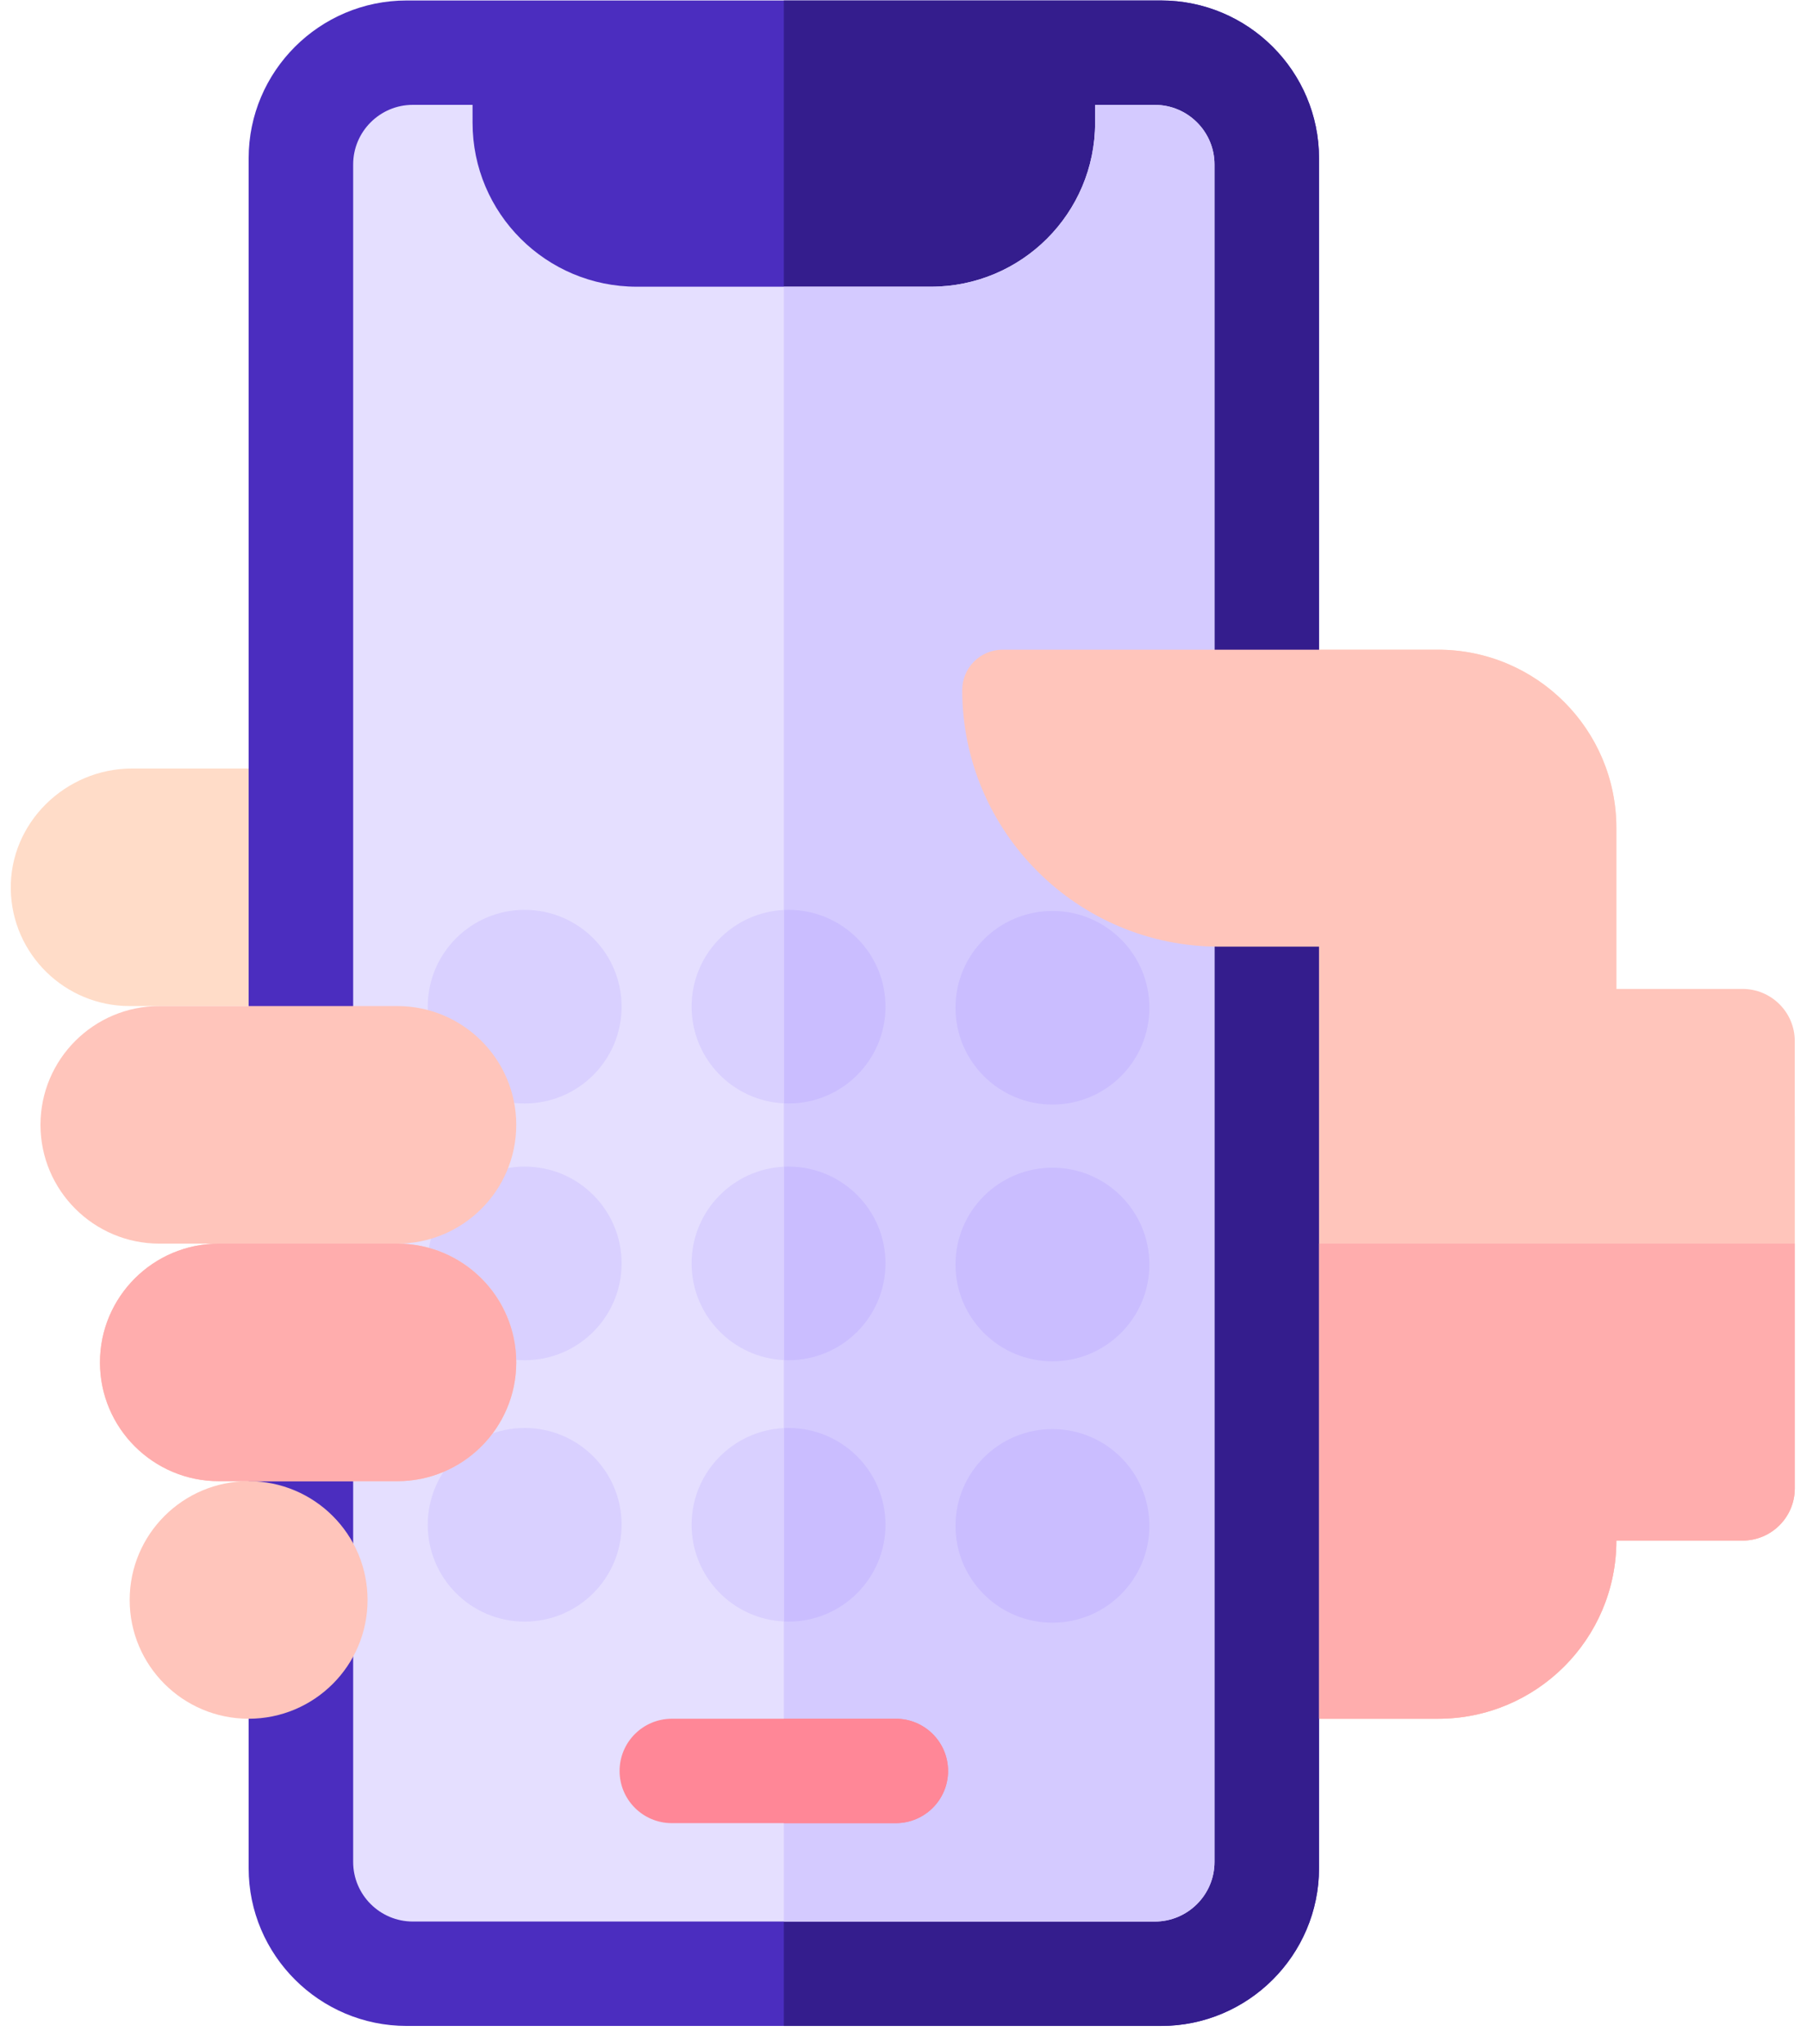 <svg xmlns="http://www.w3.org/2000/svg" width="84" height="95" viewBox="0 0 84 95">
    <g fill="none" fill-rule="evenodd">
        <g>
            <g>
                <path fill="#FFDCC8" d="M74.638 49.491v-11.04c0-4.572-3.713-8.28-8.293-8.28H46.109c-1.041 0-1.88.852-1.879 1.891.002 1.266.203 2.485.572 3.63H5.638c-3.098 0-5.694 2.53-5.637 5.623.055 3 2.51 5.416 5.528 5.416h5.529v33.12H66.345c4.58 0 8.293-3.707 8.293-8.28h5.864c1.341 0 2.43-1.086 2.43-2.426V51.917c0-1.34-1.089-2.426-2.43-2.426h-5.864z" transform="translate(-148 -155) translate(148.5 155.022)"/>
                <path fill="#4B2DBF" d="M18.405 0c-4.051 0-7.347 3.29-7.347 7.336V86.79c0 4.045 3.296 7.336 7.347 7.336h35.064c4.051 0 7.347-3.29 7.347-7.336V7.336C60.816 3.29 57.52 0 53.47 0H18.405z" transform="translate(-148 -155) translate(148.5 155.022)"/>
                <path fill="#341D8D" d="M60.816 7.336C60.816 3.29 57.52 0 53.47 0H35.937v94.127h17.532c4.051 0 7.347-3.29 7.347-7.335V7.336z" transform="translate(-148 -155) translate(148.5 155.022)"/>
                <path fill="#E5DFFF" d="M53.182 4.851h-2.775v.829c0 4.21-3.418 7.622-7.635 7.622h-13.67c-4.217 0-7.635-3.412-7.635-7.622V4.85h-2.775c-1.53 0-2.775 1.243-2.775 2.771v78.883c0 1.528 1.245 2.77 2.775 2.77h34.49c1.53 0 2.775-1.242 2.775-2.77V7.622c0-1.528-1.245-2.77-2.775-2.77z" transform="translate(-148 -155) translate(148.5 155.022)"/>
                <path fill="#D4CAFF" d="M55.957 86.505V7.622c0-1.528-1.245-2.77-2.775-2.77h-2.775v.828c0 4.21-3.418 7.622-7.635 7.622h-6.835v75.974h17.245c1.53 0 2.775-1.243 2.775-2.771" transform="translate(-148 -155) translate(148.5 155.022)"/>
                <path fill="#FFC5BB" d="M11.058 68.81c3.053 0 5.528 2.472 5.528 5.52 0 3.05-2.475 5.52-5.528 5.52-3.054 0-5.53-2.47-5.53-5.52 0-3.048 2.476-5.52 5.53-5.52" transform="translate(-148 -155) translate(148.5 155.022)"/>
                <path fill="#FF8797" d="M41.142 84.702h-10.41c-1.342 0-2.43-1.086-2.43-2.426s1.088-2.426 2.43-2.426h10.41c1.341 0 2.43 1.087 2.43 2.426 0 1.34-1.089 2.426-2.43 2.426" transform="translate(-148 -155) translate(148.5 155.022)"/>
                <path fill="#FF8797" d="M43.571 82.276c0-1.34-1.088-2.426-2.43-2.426h-5.204v4.852h5.205c1.341 0 2.43-1.086 2.43-2.426" transform="translate(-148 -155) translate(148.5 155.022)"/>
                <path fill="#FFC5BB" d="M74.638 45.934V38.45c0-4.572-3.713-8.28-8.293-8.28H46.109c-1.037 0-1.879.84-1.879 1.877 0 6.575 5.358 11.923 11.943 11.923h4.643v35.88h5.529c4.58 0 8.293-3.707 8.293-8.28h5.864c1.341 0 2.43-1.086 2.43-2.426V48.36c0-1.34-1.089-2.425-2.43-2.425h-5.864z" transform="translate(-148 -155) translate(148.5 155.022)"/>
                <path fill="#D9D0FF" d="M28.396 46.759c0 2.484-2.017 4.499-4.506 4.499-2.489 0-4.506-2.015-4.506-4.5 0-2.484 2.017-4.498 4.506-4.498 2.489 0 4.506 2.014 4.506 4.499" transform="translate(-148 -155) translate(148.5 155.022)"/>
                <path fill="#CABDFF" d="M52.93 46.81c0 2.484-2.018 4.498-4.506 4.498-2.49 0-4.507-2.014-4.507-4.499 0-2.484 2.018-4.498 4.507-4.498 2.488 0 4.506 2.014 4.506 4.498" transform="translate(-148 -155) translate(148.5 155.022)"/>
                <path fill="#D9D0FF" d="M31.65 46.759c0 2.415 1.907 4.385 4.3 4.493v-8.987c-2.393.108-4.3 2.078-4.3 4.494" transform="translate(-148 -155) translate(148.5 155.022)"/>
                <path fill="#CABDFF" d="M36.157 42.26c-.07 0-.139.002-.207.005v8.987c.068.004.137.006.207.006 2.488 0 4.506-2.015 4.506-4.5 0-2.484-2.018-4.498-4.506-4.498" transform="translate(-148 -155) translate(148.5 155.022)"/>
                <path fill="#D9D0FF" d="M28.396 58.69c0 2.485-2.017 4.499-4.506 4.499-2.489 0-4.506-2.014-4.506-4.5 0-2.484 2.017-4.498 4.506-4.498 2.489 0 4.506 2.014 4.506 4.499" transform="translate(-148 -155) translate(148.5 155.022)"/>
                <path fill="#CABDFF" d="M52.93 58.74c0 2.485-2.018 4.5-4.506 4.5-2.49 0-4.507-2.015-4.507-4.5 0-2.484 2.018-4.498 4.507-4.498 2.488 0 4.506 2.014 4.506 4.499" transform="translate(-148 -155) translate(148.5 155.022)"/>
                <path fill="#D9D0FF" d="M31.65 58.69c0 2.415 1.907 4.386 4.3 4.494v-8.988c-2.393.108-4.3 2.078-4.3 4.494" transform="translate(-148 -155) translate(148.5 155.022)"/>
                <path fill="#CABDFF" d="M36.157 54.19c-.07 0-.139.003-.207.006v8.988c.068.003.137.005.207.005 2.488 0 4.506-2.014 4.506-4.5 0-2.484-2.018-4.498-4.506-4.498" transform="translate(-148 -155) translate(148.5 155.022)"/>
                <path fill="#D9D0FF" d="M28.396 70.837c0 2.484-2.017 4.499-4.506 4.499-2.489 0-4.506-2.015-4.506-4.5 0-2.484 2.017-4.498 4.506-4.498 2.489 0 4.506 2.014 4.506 4.499" transform="translate(-148 -155) translate(148.5 155.022)"/>
                <path fill="#CABDFF" d="M52.93 70.887c0 2.485-2.018 4.5-4.506 4.5-2.49 0-4.507-2.015-4.507-4.5 0-2.484 2.018-4.498 4.507-4.498 2.488 0 4.506 2.014 4.506 4.498" transform="translate(-148 -155) translate(148.5 155.022)"/>
                <path fill="#D9D0FF" d="M31.65 70.837c0 2.415 1.907 4.385 4.3 4.493v-8.987c-2.393.108-4.3 2.078-4.3 4.494" transform="translate(-148 -155) translate(148.5 155.022)"/>
                <path fill="#CABDFF" d="M36.157 66.338c-.07 0-.139.002-.207.005v8.988c.068.003.137.005.207.005 2.488 0 4.506-2.015 4.506-4.5 0-2.484-2.018-4.498-4.506-4.498" transform="translate(-148 -155) translate(148.5 155.022)"/>
                <path fill="#FFC5BB" d="M17.968 57.771c3.052 0 5.53-2.473 5.53-5.52 0-3.047-2.478-5.52-5.53-5.52H6.911c-3.052 0-5.529 2.473-5.529 5.52 0 3.047 2.477 5.52 5.529 5.52h2.764c-3.052 0-5.528 2.473-5.528 5.52 0 3.047 2.477 5.52 5.528 5.52h8.294c3.051 0 5.528-2.473 5.528-5.52 0-3.047-2.477-5.52-5.529-5.52z" transform="translate(-148 -155) translate(148.5 155.022)"/>
                <path fill="#FFADAD" d="M17.968 57.771H9.675c-3.052 0-5.528 2.473-5.528 5.52 0 3.047 2.476 5.52 5.528 5.52h8.293c3.052 0 5.53-2.473 5.53-5.52 0-3.047-2.478-5.52-5.53-5.52M60.816 57.771v22.08h5.529c4.58 0 8.293-3.707 8.293-8.28h5.864c1.341 0 2.43-1.086 2.43-2.426V57.77H60.815z" transform="translate(-148 -155) translate(148.5 155.022)"/>
            </g>
        </g>
    </g>
</svg>

